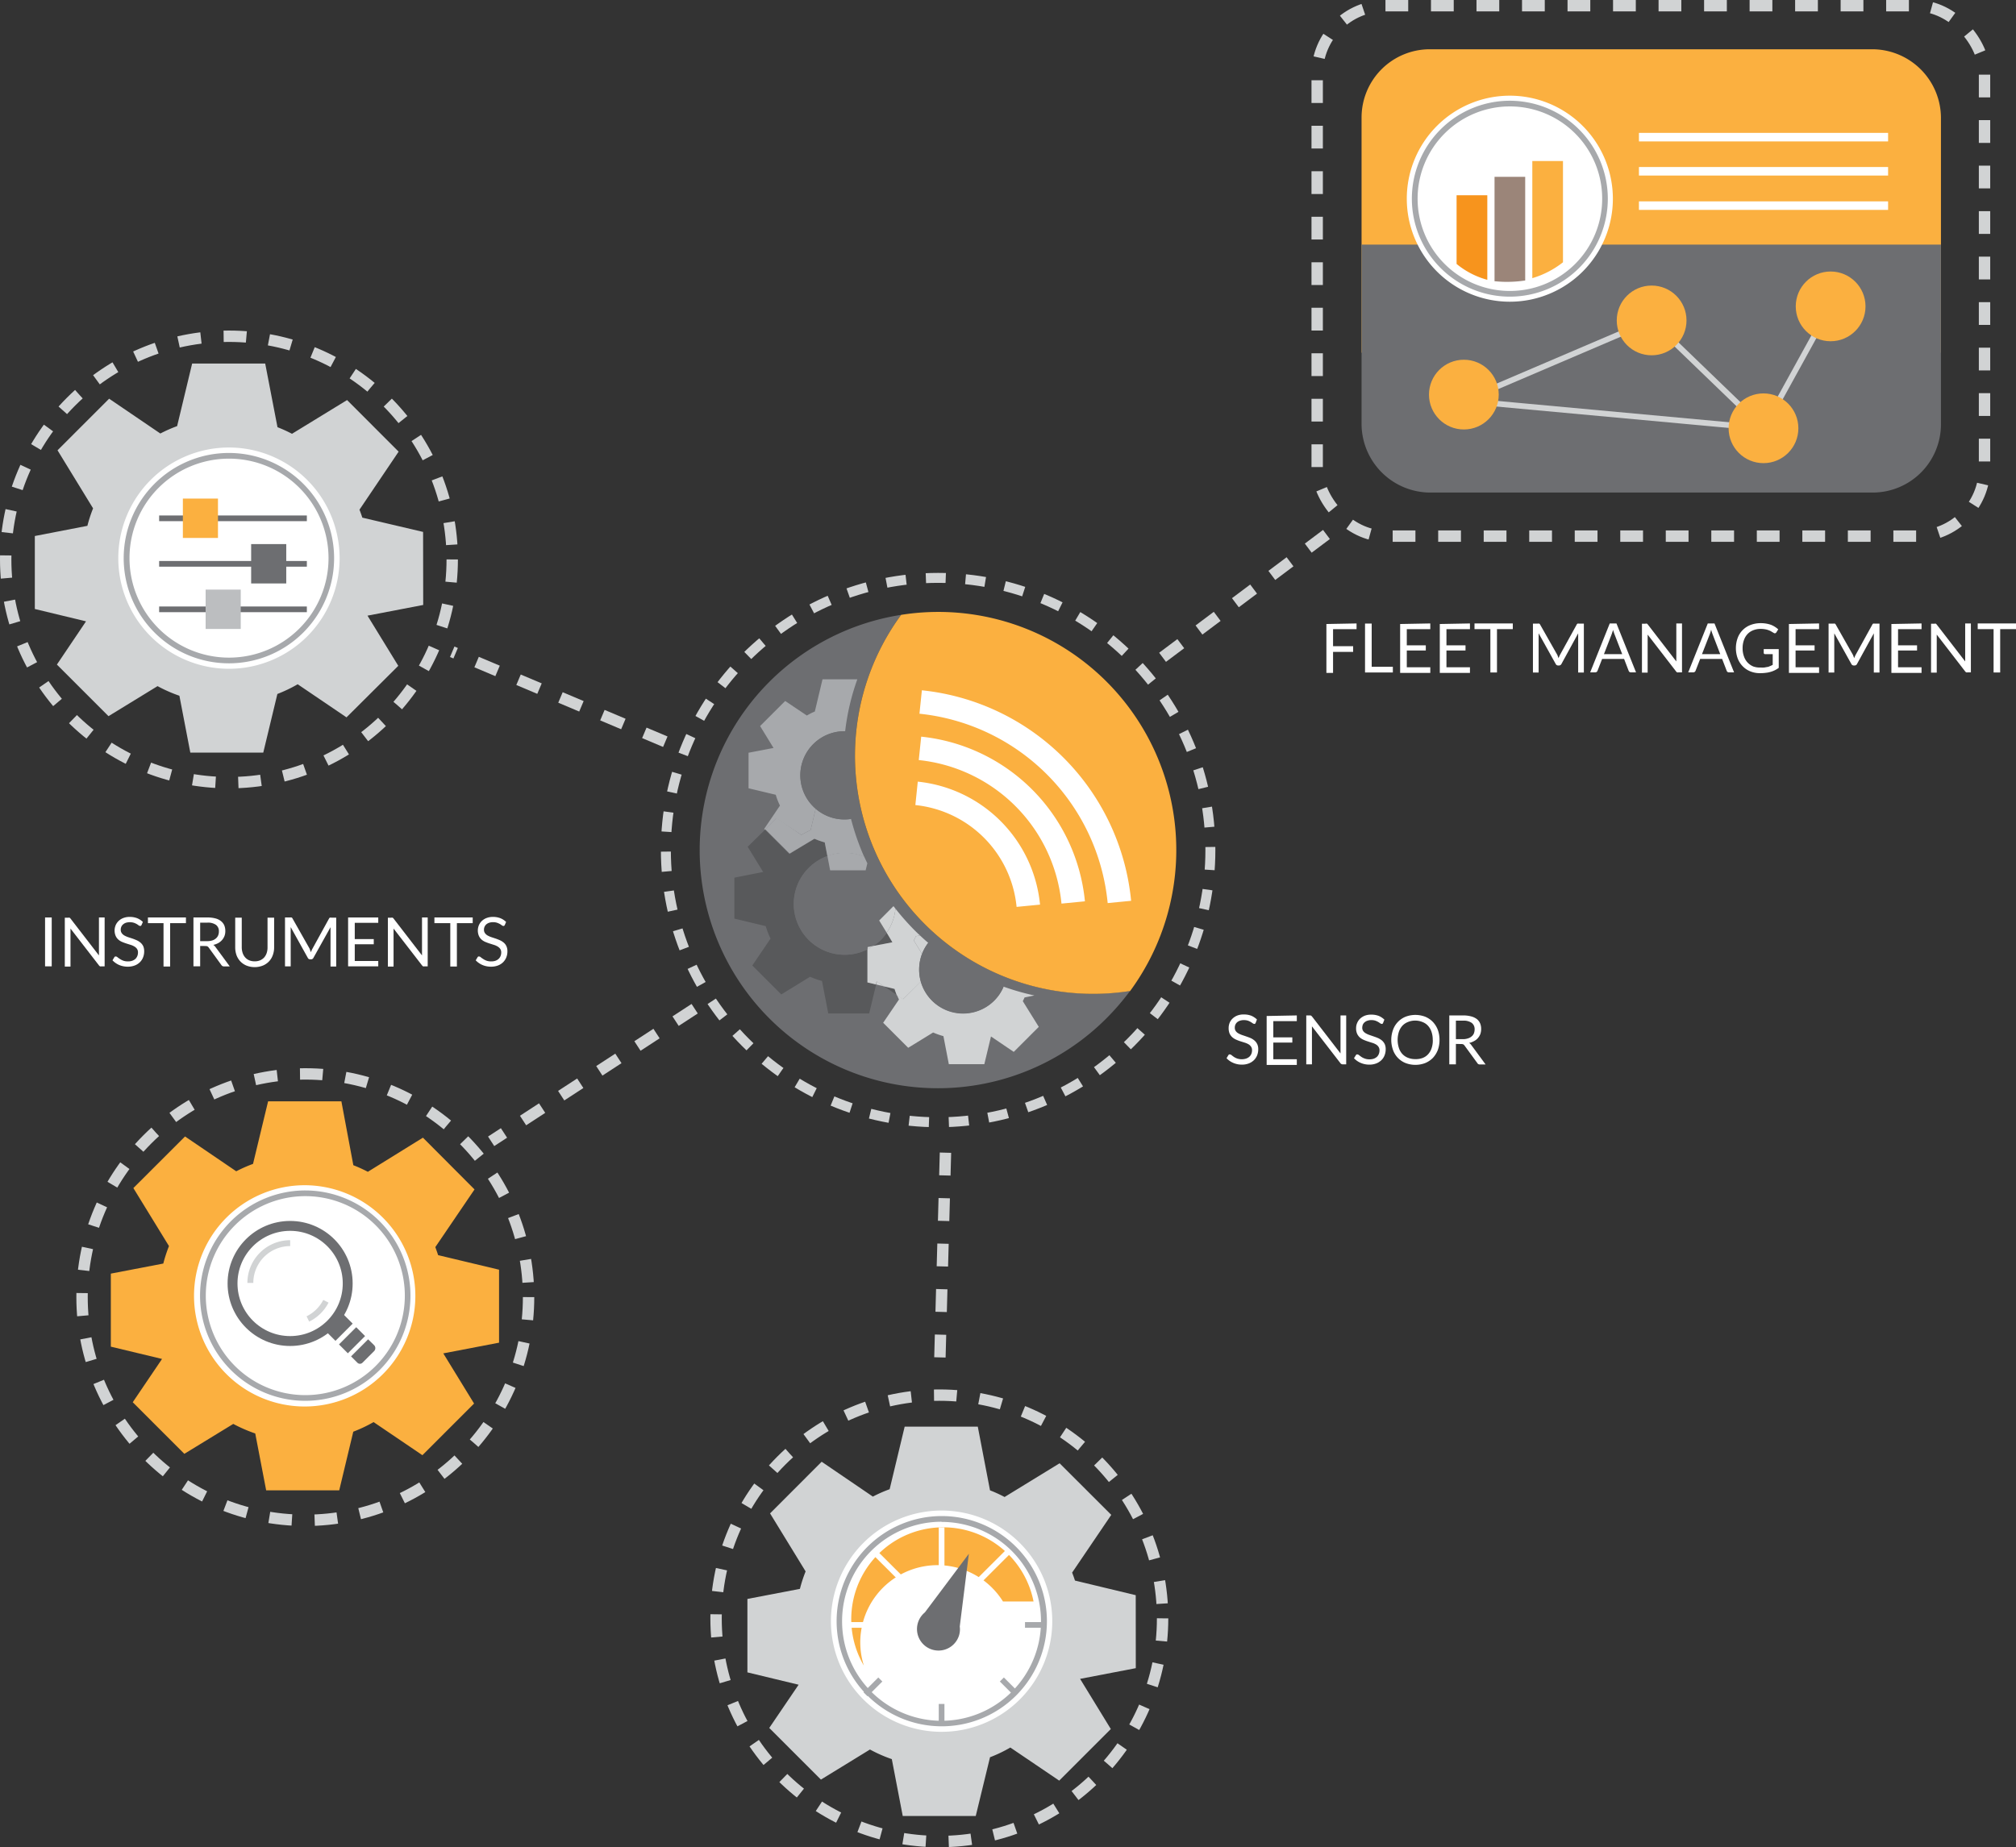 <svg xmlns="http://www.w3.org/2000/svg" viewBox="0 0 354.32 324.74"><rect x="0" y="0" width="354.32" height="324.74" fill="#333333" stroke="none"/><defs><style>.cls-1{fill:#fff;}.cls-2{fill:#fbb040;}.cls-3{fill:#6d6e71;}.cls-11,.cls-4{fill:#a7a9ac;}.cls-5{fill:#d1d3d4;}.cls-6{fill:#ffe6cb;}.cls-12,.cls-13,.cls-14,.cls-15,.cls-17,.cls-18,.cls-7,.cls-8,.cls-9{fill:none;}.cls-14,.cls-15,.cls-7,.cls-8{stroke:#d1d3d4;}.cls-11,.cls-12,.cls-13,.cls-14,.cls-15,.cls-17,.cls-18,.cls-7,.cls-8,.cls-9{stroke-miterlimit:10;}.cls-7{stroke-width:1.75px;stroke-dasharray:3.49;}.cls-8{stroke-width:2px;stroke-dasharray:4;}.cls-13,.cls-9{stroke:#6d6e71;}.cls-10{fill:#bcbec0;}.cls-11{stroke:#a7a9ac;}.cls-12,.cls-17,.cls-18{stroke:#fff;}.cls-13{stroke-width:1.74px;}.cls-14{stroke-width:1.04px;}.cls-16{fill:#58595b;}.cls-17{stroke-width:4.14px;}.cls-18{stroke-width:1.5px;}.cls-19{fill:#9b8579;}.cls-20{fill:#f7941d;}</style></defs><title>Asset 4</title><g id="Layer_2" data-name="Layer 2"><g id="Layer_1-2" data-name="Layer 1"><path class="cls-1" d="M238.42,109.6v1h-4.13v3h3.53v1h-3.53v3.7h-1.17v-8.6Z"/><path class="cls-1" d="M241.08,117.22h3.72v1h-4.89v-8.6h1.17Z"/><path class="cls-1" d="M251.38,109.6v1h-4.13v2.85h3.34v.91h-3.34v2.94h4.13v1h-5.3v-8.6Z"/><path class="cls-1" d="M258.35,109.6v1h-4.13v2.85h3.35v.91h-3.35v2.94h4.13v1h-5.3v-8.6Z"/><path class="cls-1" d="M265.88,109.6v1H263.1v7.62h-1.16v-7.62h-2.79v-1Z"/><path class="cls-1" d="M273.8,115.39l.12.32a3.05,3.05,0,0,1,.13-.32,2.89,2.89,0,0,1,.15-.31l2.91-5.28a.3.3,0,0,1,.16-.17.74.74,0,0,1,.24,0h.86v8.6h-1v-6.59c0-.1,0-.2,0-.3l-2.94,5.38a.47.47,0,0,1-.42.27h-.17a.46.46,0,0,1-.42-.27l-3-5.39c0,.1,0,.2,0,.3a2.72,2.72,0,0,1,0,.28v6.32h-1v-8.6h.86a.78.78,0,0,1,.24,0,.33.33,0,0,1,.16.17l3,5.29A1.4,1.4,0,0,1,273.8,115.39Z"/><path class="cls-1" d="M287.54,118.2h-.91a.41.41,0,0,1-.25-.08.48.48,0,0,1-.14-.2l-.8-2.08h-3.86l-.81,2.08a.43.43,0,0,1-.39.28h-.9l3.44-8.6h1.18ZM281.9,115h3.21l-1.35-3.49a7.84,7.84,0,0,1-.26-.81c0,.16-.08.31-.13.45a3.78,3.78,0,0,1-.12.36Z"/><path class="cls-1" d="M289.45,109.64a.49.49,0,0,1,.17.16l5,6.48c0-.11,0-.21,0-.31a2.72,2.72,0,0,1,0-.28V109.6h1v8.6H295a.57.57,0,0,1-.24,0,.65.65,0,0,1-.18-.16l-5-6.48c0,.1,0,.2,0,.3a2.35,2.35,0,0,1,0,.26v6.13h-1v-8.6h.6A.47.47,0,0,1,289.45,109.64Z"/><path class="cls-1" d="M304.77,118.2h-.9a.42.42,0,0,1-.26-.08.48.48,0,0,1-.14-.2l-.8-2.08h-3.86l-.81,2.08a.43.43,0,0,1-.39.28h-.9l3.44-8.6h1.18Zm-5.64-3.2h3.21L301,111.51a7.84,7.84,0,0,1-.26-.81l-.12.45c-.05.14-.09.26-.13.36Z"/><path class="cls-1" d="M309.43,117.35a6.11,6.11,0,0,0,.64,0l.55-.1c.17,0,.34-.1.49-.16a4.54,4.54,0,0,0,.45-.21V115h-1.33a.24.24,0,0,1-.18-.07.19.19,0,0,1-.07-.16v-.66h2.64v3.3a5.23,5.23,0,0,1-.67.41,4.85,4.85,0,0,1-.75.29,4.68,4.68,0,0,1-.86.17,7.52,7.52,0,0,1-1,.06,4.39,4.39,0,0,1-1.72-.32,3.86,3.86,0,0,1-1.34-.9,4,4,0,0,1-.88-1.39,5.29,5.29,0,0,1,0-3.57,3.87,3.87,0,0,1,2.26-2.29,5,5,0,0,1,1.82-.32,5.61,5.61,0,0,1,.95.08,4.91,4.91,0,0,1,.82.21,3.72,3.72,0,0,1,.69.35,3.68,3.68,0,0,1,.59.45l-.33.53a.31.31,0,0,1-.26.16.35.35,0,0,1-.21-.07l-.34-.2a2.35,2.35,0,0,0-.45-.23,3.13,3.13,0,0,0-.63-.19,4.27,4.27,0,0,0-.86-.08,3.49,3.49,0,0,0-1.32.24,2.75,2.75,0,0,0-1,.67,3,3,0,0,0-.63,1.07,4.17,4.17,0,0,0-.23,1.41,4.08,4.08,0,0,0,.24,1.45,3,3,0,0,0,.65,1.09,3,3,0,0,0,1,.68A3.5,3.5,0,0,0,309.43,117.35Z"/><path class="cls-1" d="M319.71,109.6v1h-4.13v2.85h3.34v.91h-3.34v2.94h4.13v1h-5.3v-8.6Z"/><path class="cls-1" d="M325.76,115.39l.12.32a3.05,3.05,0,0,1,.13-.32,2.89,2.89,0,0,1,.15-.31l2.91-5.28a.3.3,0,0,1,.16-.17.7.7,0,0,1,.24,0h.86v8.6h-1v-6.59c0-.1,0-.2,0-.3l-2.95,5.38a.46.46,0,0,1-.42.27h-.16a.46.46,0,0,1-.42-.27l-3-5.39a1.53,1.53,0,0,1,0,.3,2.72,2.72,0,0,1,0,.28v6.32h-1v-8.6h.86a.78.78,0,0,1,.24,0,.33.33,0,0,1,.16.17l3,5.29A1.4,1.4,0,0,1,325.76,115.39Z"/><path class="cls-1" d="M337.72,109.6v1h-4.13v2.85h3.34v.91h-3.34v2.94h4.13v1h-5.3v-8.6Z"/><path class="cls-1" d="M340.22,109.64a.49.49,0,0,1,.17.16l5,6.48c0-.11,0-.21,0-.31s0-.19,0-.28V109.6h1v8.6h-.58a.49.49,0,0,1-.23,0,.56.56,0,0,1-.19-.16l-5-6.48c0,.1,0,.2,0,.3v6.39h-1v-8.6h.6A.45.45,0,0,1,340.22,109.64Z"/><path class="cls-1" d="M354.32,109.6v1h-2.78v7.62h-1.16v-7.62h-2.79v-1Z"/><path class="cls-1" d="M220.67,179.86a.51.51,0,0,1-.12.13.25.25,0,0,1-.15,0,.42.42,0,0,1-.24-.11l-.34-.22a3.36,3.36,0,0,0-.5-.23,2.43,2.43,0,0,0-.71-.1,2.08,2.08,0,0,0-.69.11,1.51,1.51,0,0,0-.5.28,1.25,1.25,0,0,0-.3.42,1.35,1.35,0,0,0-.1.53,1,1,0,0,0,.18.6,1.39,1.39,0,0,0,.46.4,4,4,0,0,0,.66.29l.76.26c.26.09.51.18.76.29a2.9,2.9,0,0,1,.65.42,1.92,1.92,0,0,1,.47.62,2,2,0,0,1,.18.9,2.85,2.85,0,0,1-.19,1.06,2.51,2.51,0,0,1-.56.86,2.73,2.73,0,0,1-.91.58,3.32,3.32,0,0,1-1.22.21,3.75,3.75,0,0,1-1.52-.31,3.39,3.39,0,0,1-1.17-.82l.33-.55a.43.43,0,0,1,.12-.11.28.28,0,0,1,.15,0,.46.46,0,0,1,.29.13c.11.09.24.19.4.3a2.7,2.7,0,0,0,.59.29,2.57,2.57,0,0,0,1.58,0,1.73,1.73,0,0,0,.55-.32,1.46,1.46,0,0,0,.35-.5,1.66,1.66,0,0,0,.12-.64,1.05,1.05,0,0,0-.18-.64,1.43,1.43,0,0,0-.46-.42,3.28,3.28,0,0,0-.66-.28l-.76-.24a6.83,6.83,0,0,1-.75-.29,2.48,2.48,0,0,1-.66-.42,2,2,0,0,1-.47-.64,2.46,2.46,0,0,1-.17-1,2.42,2.42,0,0,1,.17-.88,2.19,2.19,0,0,1,.52-.76,2.57,2.57,0,0,1,.83-.53,3.1,3.1,0,0,1,1.14-.19,3.68,3.68,0,0,1,1.31.22,3.29,3.29,0,0,1,1,.66Z"/><path class="cls-1" d="M227.92,178.51v1h-4.13v2.86h3.34v.91h-3.34v2.93h4.13v1h-5.3v-8.6Z"/><path class="cls-1" d="M230.43,178.55a1.11,1.11,0,0,1,.17.16l5,6.48c0-.1,0-.21,0-.3v-6.38h1v8.6H236a.52.52,0,0,1-.23-.05.47.47,0,0,1-.19-.16l-5-6.47c0,.1,0,.19,0,.29v6.39h-1v-8.6h.6A.52.52,0,0,1,230.43,178.55Z"/><path class="cls-1" d="M243.07,179.86a.5.5,0,0,1-.11.13.28.28,0,0,1-.16,0,.42.42,0,0,1-.24-.11c-.09-.06-.2-.14-.34-.22a3,3,0,0,0-.5-.23,2.36,2.36,0,0,0-.7-.1,2.08,2.08,0,0,0-.69.11,1.42,1.42,0,0,0-.5.28,1.15,1.15,0,0,0-.31.42,1.56,1.56,0,0,0-.1.53,1,1,0,0,0,.18.6,1.43,1.43,0,0,0,.47.4,3.36,3.36,0,0,0,.66.29l.75.26c.26.09.51.18.76.29a3.22,3.22,0,0,1,.66.42,2.08,2.08,0,0,1,.47.62,2.16,2.16,0,0,1,.17.9,2.85,2.85,0,0,1-.19,1.06,2.37,2.37,0,0,1-.56.86,2.73,2.73,0,0,1-.91.58,3.28,3.28,0,0,1-1.22.21,3.79,3.79,0,0,1-1.52-.31,3.39,3.39,0,0,1-1.17-.82l.34-.55.11-.11a.29.29,0,0,1,.16,0,.44.44,0,0,1,.28.13l.41.3a2.5,2.5,0,0,0,.59.29,2.3,2.3,0,0,0,.84.14,2.4,2.4,0,0,0,.74-.11,1.85,1.85,0,0,0,.55-.32,1.43,1.43,0,0,0,.34-.5,1.66,1.66,0,0,0,.12-.64,1.05,1.05,0,0,0-.18-.64,1.33,1.33,0,0,0-.46-.42,2.85,2.85,0,0,0-.66-.28l-.75-.24a7,7,0,0,1-.76-.29,2.65,2.65,0,0,1-.66-.42,2,2,0,0,1-.46-.64,2.28,2.28,0,0,1-.18-1,2.23,2.23,0,0,1,.18-.88,2.31,2.31,0,0,1,.51-.76,2.69,2.69,0,0,1,.83-.53,3.1,3.1,0,0,1,1.14-.19,3.64,3.64,0,0,1,1.31.22,3.18,3.18,0,0,1,1,.66Z"/><path class="cls-1" d="M253,182.81a5.08,5.08,0,0,1-.3,1.78,4.31,4.31,0,0,1-.87,1.39,4.05,4.05,0,0,1-1.34.9,4.84,4.84,0,0,1-3.46,0,3.85,3.85,0,0,1-2.2-2.29,5.24,5.24,0,0,1,0-3.55,3.9,3.9,0,0,1,2.2-2.3,4.84,4.84,0,0,1,3.46,0,3.93,3.93,0,0,1,1.34.91,4.2,4.2,0,0,1,.87,1.39A5.06,5.06,0,0,1,253,182.81Zm-1.19,0a4.23,4.23,0,0,0-.22-1.42,3,3,0,0,0-.61-1.06,2.52,2.52,0,0,0-1-.67,3.22,3.22,0,0,0-1.26-.24,3.13,3.13,0,0,0-1.25.24,2.64,2.64,0,0,0-1,.67,3,3,0,0,0-.61,1.06,4.69,4.69,0,0,0,0,2.84,2.9,2.9,0,0,0,.61,1.06,2.64,2.64,0,0,0,1,.67,3.31,3.31,0,0,0,1.25.23A3.4,3.4,0,0,0,250,186a2.52,2.52,0,0,0,1-.67,2.9,2.9,0,0,0,.61-1.06A4.19,4.19,0,0,0,251.82,182.81Z"/><path class="cls-1" d="M255.88,183.52v3.59h-1.16v-8.6h2.43a5.23,5.23,0,0,1,1.41.17,2.8,2.8,0,0,1,1,.47,2,2,0,0,1,.58.76,2.55,2.55,0,0,1,.18,1,2.67,2.67,0,0,1-.14.86,2.42,2.42,0,0,1-.42.71,2.22,2.22,0,0,1-.67.53,3.23,3.23,0,0,1-.89.34,1.14,1.14,0,0,1,.39.37l2.51,3.41h-1a.49.49,0,0,1-.46-.25l-2.24-3.07a.73.73,0,0,0-.22-.21.84.84,0,0,0-.36-.06Zm0-.84h1.22a2.65,2.65,0,0,0,.89-.13,1.76,1.76,0,0,0,.65-.35,1.31,1.31,0,0,0,.4-.53,1.93,1.93,0,0,0,.13-.69,1.37,1.37,0,0,0-.51-1.16,2.45,2.45,0,0,0-1.51-.39h-1.27Z"/><path class="cls-1" d="M9.09,169.88H7.92v-8.59H9.09Z"/><path class="cls-1" d="M12.22,161.33a.44.44,0,0,1,.17.15l5,6.48c0-.1,0-.2,0-.3s0-.19,0-.28v-6.09h1v8.59h-.58a.5.5,0,0,1-.23,0,.6.6,0,0,1-.19-.17l-5-6.47c0,.1,0,.2,0,.29v6.39h-1v-8.59H12A.45.45,0,0,1,12.22,161.33Z"/><path class="cls-1" d="M24.87,162.63a.87.87,0,0,1-.12.14.24.24,0,0,1-.15,0,.4.4,0,0,1-.24-.1,2.83,2.83,0,0,0-.34-.23,3,3,0,0,0-.5-.22,2.47,2.47,0,0,0-1.39,0,1.43,1.43,0,0,0-.5.29,1.15,1.15,0,0,0-.31.42,1.3,1.3,0,0,0-.1.52,1,1,0,0,0,.18.6,1.54,1.54,0,0,0,.46.41,4,4,0,0,0,.66.29l.76.25c.26.09.51.19.76.3a2.84,2.84,0,0,1,.66.42,1.91,1.91,0,0,1,.47.61,2.22,2.22,0,0,1,.17.9,2.85,2.85,0,0,1-.19,1.06,2.37,2.37,0,0,1-.56.86,2.58,2.58,0,0,1-.91.58,3.32,3.32,0,0,1-1.22.21,3.78,3.78,0,0,1-1.52-.3,3.52,3.52,0,0,1-1.17-.82l.33-.55a1.36,1.36,0,0,1,.12-.12.42.42,0,0,1,.15,0,.43.43,0,0,1,.29.14,4.55,4.55,0,0,0,.41.29,3.14,3.14,0,0,0,.58.3,2.37,2.37,0,0,0,.85.13,2.17,2.17,0,0,0,.74-.11,1.77,1.77,0,0,0,.55-.32,1.48,1.48,0,0,0,.34-.5,1.62,1.62,0,0,0,.12-.64,1.08,1.08,0,0,0-.18-.64,1.41,1.41,0,0,0-.46-.41,2.86,2.86,0,0,0-.66-.29l-.76-.24c-.25-.08-.51-.18-.75-.28a2.48,2.48,0,0,1-.66-.42,1.92,1.92,0,0,1-.46-.65,2.44,2.44,0,0,1,0-1.84,2.22,2.22,0,0,1,.51-.75,2.42,2.42,0,0,1,.83-.53,3.09,3.09,0,0,1,1.14-.2,3.64,3.64,0,0,1,1.31.23,3,3,0,0,1,1,.66Z"/><path class="cls-1" d="M32.68,161.29v1H29.9v7.62H28.74v-7.62H26v-1Z"/><path class="cls-1" d="M35.18,166.3v3.58H34v-8.59h2.43a5.26,5.26,0,0,1,1.41.16,2.57,2.57,0,0,1,1,.48,2,2,0,0,1,.58.75,2.61,2.61,0,0,1,.18,1,2.37,2.37,0,0,1-.14.85,2.42,2.42,0,0,1-.42.71,2.51,2.51,0,0,1-.66.54,3.15,3.15,0,0,1-.89.33,1.33,1.33,0,0,1,.38.37l2.51,3.41h-1a.51.51,0,0,1-.47-.24l-2.23-3.07a.64.64,0,0,0-.23-.21.84.84,0,0,0-.36-.06Zm0-.85H36.4a3.06,3.06,0,0,0,.9-.12,1.79,1.79,0,0,0,.64-.35,1.41,1.41,0,0,0,.4-.54,1.73,1.73,0,0,0,.13-.69,1.37,1.37,0,0,0-.51-1.16,2.43,2.43,0,0,0-1.51-.39H35.18Z"/><path class="cls-1" d="M44.72,169a2.42,2.42,0,0,0,1-.18,2.12,2.12,0,0,0,.71-.5,2.29,2.29,0,0,0,.44-.78,3.12,3.12,0,0,0,.15-1v-5.22h1.16v5.22a3.85,3.85,0,0,1-.24,1.38,3.07,3.07,0,0,1-.67,1.1,3.13,3.13,0,0,1-1.08.73,3.92,3.92,0,0,1-2.86,0,3.13,3.13,0,0,1-1.08-.73,3.24,3.24,0,0,1-.68-1.1,4.08,4.08,0,0,1-.23-1.38v-5.22h1.15v5.22a3.11,3.11,0,0,0,.16,1,2.25,2.25,0,0,0,.44.77,2,2,0,0,0,.71.51A2.49,2.49,0,0,0,44.72,169Z"/><path class="cls-1" d="M54.52,167.08l.12.32a3.05,3.05,0,0,1,.13-.32,2.2,2.2,0,0,1,.15-.31l2.91-5.29a.31.31,0,0,1,.16-.16.7.7,0,0,1,.24,0h.86v8.59h-1V163.3c0-.1,0-.2,0-.3l-3,5.38a.46.46,0,0,1-.42.27h-.16a.46.46,0,0,1-.42-.27l-3-5.4c0,.11,0,.21,0,.31a2.72,2.72,0,0,1,0,.28v6.31h-1v-8.59H51a.78.78,0,0,1,.24,0,.35.35,0,0,1,.16.16l3,5.3A2.1,2.1,0,0,1,54.52,167.08Z"/><path class="cls-1" d="M66.48,161.29v.94H62.35v2.86h3.34V166H62.35v2.94h4.13v.94h-5.3v-8.59Z"/><path class="cls-1" d="M69,161.33a.44.44,0,0,1,.17.15l5,6.48c0-.1,0-.2,0-.3s0-.19,0-.28v-6.09h1v8.59h-.58a.57.57,0,0,1-.24,0,.7.7,0,0,1-.18-.17l-5-6.47c0,.1,0,.2,0,.29v6.39h-1v-8.59h.6A.45.45,0,0,1,69,161.33Z"/><path class="cls-1" d="M83.08,161.29v1H80.3v7.62H79.14v-7.62H76.35v-1Z"/><path class="cls-1" d="M88.71,162.63a.87.87,0,0,1-.12.14.24.24,0,0,1-.15,0,.4.4,0,0,1-.24-.1,2.83,2.83,0,0,0-.34-.23,3.39,3.39,0,0,0-.5-.22,2.07,2.07,0,0,0-.7-.1,2,2,0,0,0-.69.1,1.48,1.48,0,0,0-.51.29,1.25,1.25,0,0,0-.3.42,1.3,1.3,0,0,0-.1.52,1,1,0,0,0,.18.6,1.54,1.54,0,0,0,.46.41,4,4,0,0,0,.66.29l.76.25c.26.09.51.19.76.3a2.84,2.84,0,0,1,.66.42,1.76,1.76,0,0,1,.46.61,2.06,2.06,0,0,1,.18.9,2.85,2.85,0,0,1-.19,1.06,2.51,2.51,0,0,1-.56.86,2.58,2.58,0,0,1-.91.58,3.32,3.32,0,0,1-1.22.21,3.78,3.78,0,0,1-1.52-.3,3.52,3.52,0,0,1-1.17-.82l.33-.55a.46.46,0,0,1,.12-.12.42.42,0,0,1,.15,0,.43.43,0,0,1,.29.14,4.55,4.55,0,0,0,.41.29,2.85,2.85,0,0,0,.58.3,2.37,2.37,0,0,0,.85.13,2.17,2.17,0,0,0,.74-.11,1.61,1.61,0,0,0,.54-.32,1.37,1.37,0,0,0,.35-.5,1.62,1.62,0,0,0,.12-.64,1.08,1.08,0,0,0-.18-.64,1.52,1.52,0,0,0-.46-.41,2.86,2.86,0,0,0-.66-.29l-.76-.24c-.25-.08-.51-.18-.75-.28a2.48,2.48,0,0,1-.66-.42,1.92,1.92,0,0,1-.46-.65,2.44,2.44,0,0,1,0-1.84,2.22,2.22,0,0,1,.51-.75,2.42,2.42,0,0,1,.83-.53,3.09,3.09,0,0,1,1.14-.2,3.68,3.68,0,0,1,1.31.23,3,3,0,0,1,1,.66Z"/><path class="cls-2" d="M341.13,20.66a12.1,12.1,0,0,0-12.07-12H251.23a12,12,0,0,0-11.93,12V62H341.13Z"/><path class="cls-3" d="M251.37,86.59H329.2a12,12,0,0,0,11.93-12V43H239.3v31.6A12.1,12.1,0,0,0,251.37,86.59Z"/><path class="cls-2" d="M87.71,223.21,77,220.65c-.15-.48-.32-.94-.49-1.41L83.4,209.1,74.33,200,64.65,206a25.51,25.51,0,0,0-2.55-1.16L60,193.61H47.12l-2.65,11a25.12,25.12,0,0,0-2.95,1.3l-9-6.12-9.08,9.07,6.26,10.2a25,25,0,0,0-1,3.07l-9.22,1.77v12.84l9,2.16-5.15,7.61,9.07,9.07L41,250.32A25.85,25.85,0,0,0,44.86,252l1.92,10H59.62l2.47-10.31A25.45,25.45,0,0,0,65.66,250l8.58,5.82,9.08-9.08-5.41-8.82,9.8-1.88Z"/><path class="cls-2" d="M68.27,228.45a15.62,15.62,0,1,0-15.61,15.61A15.61,15.61,0,0,0,68.27,228.45Z"/><circle class="cls-1" cx="53.58" cy="227.81" r="18.95"/><path class="cls-1" d="M53.58,209.36a18.45,18.45,0,1,1-18.45,18.45,18.45,18.45,0,0,1,18.45-18.45m0-1A19.45,19.45,0,1,0,73,227.81a19.48,19.48,0,0,0-19.45-19.45Z"/><path class="cls-1" d="M53.66,245.75a18,18,0,1,1,18-18A18,18,0,0,1,53.66,245.75Z"/><path class="cls-4" d="M53.66,210.28a17.49,17.49,0,1,1-17.49,17.48,17.49,17.49,0,0,1,17.49-17.48m0-1a18.49,18.49,0,1,0,18.48,18.48,18.5,18.5,0,0,0-18.48-18.48Z"/><path class="cls-5" d="M74.36,93.51,63.68,91c-.15-.47-.32-.94-.5-1.4L70.06,79.4,61,70.33l-9.68,5.93a25.51,25.51,0,0,0-2.55-1.16L46.61,63.91H33.77l-2.64,11a25.12,25.12,0,0,0-2.95,1.3l-9-6.12-9.07,9.07,6.25,10.21a23.88,23.88,0,0,0-1,3.07L6.12,94.23v12.83l9,2.17L10,116.83l9.07,9.07,8.62-5.28a24.85,24.85,0,0,0,3.84,1.69l1.92,10H46.27L48.75,122a25.45,25.45,0,0,0,3.57-1.71l8.58,5.82L70,117.05l-5.41-8.82,9.79-1.88Z"/><path class="cls-6" d="M54.93,98.75a15.62,15.62,0,1,0-15.62,15.62A15.62,15.62,0,0,0,54.93,98.75Z"/><path class="cls-1" d="M40.24,117.07A18.95,18.95,0,1,1,59.19,98.12,19,19,0,0,1,40.24,117.07Z"/><path class="cls-1" d="M40.24,79.67A18.45,18.45,0,1,1,21.79,98.12,18.45,18.45,0,0,1,40.24,79.67m0-1A19.45,19.45,0,1,0,59.69,98.12,19.47,19.47,0,0,0,40.24,78.67Z"/><path class="cls-1" d="M40.24,116.1a18,18,0,1,1,18-18A18,18,0,0,1,40.24,116.1Z"/><path class="cls-4" d="M40.24,80.63A17.49,17.49,0,1,1,22.76,98.12,17.48,17.48,0,0,1,40.24,80.63m0-1A18.49,18.49,0,1,0,58.72,98.12,18.5,18.5,0,0,0,40.24,79.63Z"/><path class="cls-5" d="M199.61,280.43l-10.68-2.57c-.15-.47-.32-.94-.5-1.4l6.88-10.15-9.08-9.07-9.67,5.93A23.52,23.52,0,0,0,174,262l-2.15-11.2H159l-2.64,11a23.56,23.56,0,0,0-2.95,1.3l-9-6.13-9.07,9.08,6.25,10.2a24.39,24.39,0,0,0-1,3.07l-9.23,1.77V294l9,2.17-5.16,7.6,9.08,9.08,8.62-5.29a24.44,24.44,0,0,0,3.84,1.69l1.92,10h12.83L174,308.92a23.9,23.9,0,0,0,3.57-1.71l8.59,5.82,9.07-9.07-5.4-8.82,9.79-1.88Z"/><path class="cls-3" d="M180.18,285.66a15.62,15.62,0,1,0-15.62,15.62A15.62,15.62,0,0,0,180.18,285.66Z"/><circle class="cls-1" cx="165.49" cy="285.03" r="18.95"/><path class="cls-1" d="M165.49,266.58A18.45,18.45,0,1,1,147,285a18.45,18.45,0,0,1,18.45-18.45m0-1A19.45,19.45,0,1,0,184.94,285a19.47,19.47,0,0,0-19.45-19.45Z"/><path class="cls-1" d="M165.49,303a18,18,0,1,1,18-18A18,18,0,0,1,165.49,303Z"/><path class="cls-4" d="M165.49,267.55A17.48,17.48,0,1,1,148,285a17.48,17.48,0,0,1,17.48-17.48m0-1A18.48,18.48,0,1,0,184,285a18.5,18.5,0,0,0-18.48-18.48Z"/><circle class="cls-7" cx="164.88" cy="149.44" r="47.85"/><line class="cls-8" x1="166.17" y1="202.64" x2="165.09" y2="242.42"/><rect class="cls-8" x="231.5" y="1" width="117.29" height="93.25" rx="12"/><circle class="cls-8" cx="165.09" cy="284.5" r="39.24"/><circle class="cls-8" cx="53.66" cy="228.03" r="39.24"/><circle class="cls-8" cx="40.24" cy="98.35" r="39.24"/><line class="cls-8" x1="122.09" y1="177.33" x2="86.32" y2="200.64"/><line class="cls-8" x1="116.93" y1="130.39" x2="79.48" y2="114.58"/><line class="cls-8" x1="233.13" y1="93.96" x2="203.37" y2="116.27"/><line class="cls-9" x1="27.97" y1="91.12" x2="53.93" y2="91.12"/><rect class="cls-2" x="32.14" y="87.65" width="6.17" height="6.92"/><line class="cls-9" x1="27.97" y1="99.12" x2="53.93" y2="99.12"/><rect class="cls-3" x="44.14" y="95.65" width="6.17" height="6.92"/><line class="cls-9" x1="27.97" y1="107.12" x2="53.93" y2="107.12"/><rect class="cls-10" x="36.14" y="103.65" width="6.17" height="6.92"/><line class="cls-11" x1="165.49" y1="299.55" x2="165.49" y2="303.23"/><line class="cls-11" x1="180.15" y1="285.66" x2="183.83" y2="285.66"/><line class="cls-11" x1="154.72" y1="295.25" x2="152.12" y2="297.85"/><line class="cls-11" x1="176.08" y1="295.25" x2="178.68" y2="297.85"/><path class="cls-2" d="M165.78,268.5a16.15,16.15,0,0,0-13.95,24.32,13.57,13.57,0,0,1,24.45-11.28h5.37A16.18,16.18,0,0,0,165.78,268.5Z"/><line class="cls-12" x1="165.49" y1="268.5" x2="165.49" y2="275.73"/><line class="cls-12" x1="148.15" y1="285.66" x2="151.83" y2="285.66"/><line class="cls-12" x1="177.1" y1="272.88" x2="171.48" y2="278.49"/><line class="cls-12" x1="153.7" y1="272.88" x2="158.89" y2="278.06"/><path class="cls-3" d="M168.68,285.94l1.6-12.79-7.73,10.31a3.78,3.78,0,1,0,5.9,4.34A3.64,3.64,0,0,0,168.68,285.94Z"/><circle class="cls-13" cx="50.99" cy="225.63" r="10.12"/><rect class="cls-3" x="59.73" y="234.51" width="4.28" height="2.2" transform="translate(-148.48 112.76) rotate(-45)"/><rect class="cls-3" x="57.34" y="231.8" width="4.28" height="2.82" transform="translate(-147.49 110.36) rotate(-45)"/><path class="cls-14" d="M57.28,228.76a7.07,7.07,0,0,1-3.17,3.11"/><path class="cls-14" d="M44,225.54a7,7,0,0,1,7-7"/><path class="cls-3" d="M64.7,235.45l-3,3,1.12,1.12a.63.63,0,0,0,.88,0l2.07-2.07a.74.74,0,0,0,0-1Z"/><polyline class="cls-15" points="309.94 75.29 257.28 70.44 290.28 56.33 309.94 75.29 321.74 53.86"/><circle class="cls-2" cx="257.28" cy="69.37" r="6.13"/><path class="cls-3" d="M162.53,162.46a41.85,41.85,0,0,1-4.15-54.37A41.86,41.86,0,1,0,194.48,179a43.7,43.7,0,0,0,4.15-4.82A41.81,41.81,0,0,1,162.53,162.46Z"/><path class="cls-2" d="M194.48,119.83a41.79,41.79,0,0,0-36.1-11.74,41.86,41.86,0,0,0,40.25,66.12A41.89,41.89,0,0,0,194.48,119.83Z"/><path class="cls-16" d="M155.39,173.4l2.25,1.53c-.14-.35-.27-.71-.38-1.08Z"/><path class="cls-16" d="M153.48,166.3l3.39-.65-1-1.68a9.45,9.45,0,0,1-1,1.25A8.42,8.42,0,0,1,153.48,166.3Z"/><path class="cls-16" d="M152.49,166.88a8.94,8.94,0,0,1-10.34-14.32,9.08,9.08,0,0,1,3.26-2.07l-.46-2.4a13,13,0,0,1-1.81-.64l-4.4,2.69-4.28-4.28-3.05,3,2.72,4.43-5.06,1v7.2l5.51,1.32a13.58,13.58,0,0,0,.85,2.19l-3.21,4.73,5.09,5.09,5.07-3.11a13.33,13.33,0,0,0,2.09.74l1.1,5.71h7.19l1.23-5.11-1.5-.36Z"/><path class="cls-3" d="M157,159.3a42.41,42.41,0,0,1-4.59-7.49l-.3,1.23H145.9l-.49-2.55a9.08,9.08,0,0,0-3.26,2.07,8.94,8.94,0,0,0,10.34,14.32v-.39l1-.19a8.42,8.42,0,0,0,1.32-1.08,9.45,9.45,0,0,0,1-1.25l-1.32-2.15Z"/><path class="cls-4" d="M140.85,146.78a12.9,12.9,0,0,1,1.61-.83l.9-3.78c-.14-.12-.28-.24-.42-.38a7.75,7.75,0,0,1,5.6-13.24,40.92,40.92,0,0,1,2.14-9.13h-6.12l-1.35,5.66a10.82,10.82,0,0,0-1.4.71L138,123.23l-4.41,4.41,2.36,3.85-4.39.84v6.25l4.78,1.14a11.87,11.87,0,0,0,.74,1.9l-2.78,4.11.13.13,2-2Z"/><path class="cls-4" d="M143.14,147.45a13,13,0,0,0,1.81.64l.46,2.4a9,9,0,0,1,6.47.13,43.28,43.28,0,0,1-2.31-6.65,7.72,7.72,0,0,1-6.21-1.8l-.9,3.78a12.9,12.9,0,0,0-1.61.83l-4.36-3-2,2,4.28,4.28Z"/><path class="cls-4" d="M152.14,153l.3-1.23c-.19-.39-.38-.79-.56-1.19a9,9,0,0,0-6.47-.13l.49,2.55Z"/><path class="cls-3" d="M148.67,139.43a41.72,41.72,0,0,1-.13-10.88,7.75,7.75,0,0,0-5.6,13.24c.14.14.28.26.42.38l.66-2.74Z"/><path class="cls-3" d="M144,139.43l-.66,2.74a7.72,7.72,0,0,0,6.21,1.8,44.43,44.43,0,0,1-.9-4.54Z"/><polygon class="cls-5" points="153.99 173.07 155.39 173.41 154.12 172.54 153.99 173.07"/><path class="cls-5" d="M161.69,164.45l-.72.14q-.16.38-.36.75l1.44,2.35a8,8,0,0,1,1.09-1.94C162.65,165.33,162.16,164.9,161.69,164.45Z"/><path class="cls-5" d="M181.8,175a42.42,42.42,0,0,1-5.42-1.55,7.62,7.62,0,0,1-1.64,2.43,7.74,7.74,0,0,1-12.9-3.34l-3.1,3.1-1.1-.75a8.5,8.5,0,0,0,.36.82l-2.78,4.09,4.4,4.4,4.38-2.69a13.44,13.44,0,0,0,1.81.64l.95,4.93H173l1.17-4.87,4,2.71,4.4-4.4L179.76,176c.11-.21.22-.43.31-.65Z"/><path class="cls-5" d="M161.84,172.58a7.8,7.8,0,0,1,.21-4.89l-1.44-2.35q.19-.37.36-.75l.72-.14c-.29-.27-.58-.54-.86-.82a45.06,45.06,0,0,1-3.45-3.89,9,9,0,0,1-1.54,4.23l1,1.68-3.39.65a8.25,8.25,0,0,1-1,.58v5.83l1.5.36.12-.53,1.28.86,1.87.45c.11.37.24.73.38,1.08l1.1.75Z"/><path class="cls-5" d="M152.49,166.88a8.25,8.25,0,0,0,1-.58l-1,.19Z"/><path class="cls-5" d="M154.52,161.82l1.32,2.15a9,9,0,0,0,1.54-4.23c-.11-.15-.23-.29-.35-.44Z"/><path class="cls-3" d="M162.05,167.69l1.78,2.9-2,2a7.74,7.74,0,0,0,12.9,3.34,7.62,7.62,0,0,0,1.64-2.43,42.31,42.31,0,0,1-13.24-7.74A8,8,0,0,0,162.05,167.69Z"/><path class="cls-3" d="M162.05,167.69a7.8,7.8,0,0,0-.21,4.89l2-2Z"/><path class="cls-17" d="M161.81,123.41a39.15,39.15,0,0,1,34.93,35.15"/><path class="cls-17" d="M161.69,131.56a30.19,30.19,0,0,1,26.93,27.09"/><path class="cls-17" d="M161.09,139.47a22,22,0,0,1,19.64,19.76"/><line class="cls-18" x1="288.05" y1="30.11" x2="331.84" y2="30.11"/><line class="cls-18" x1="288.05" y1="24.11" x2="331.84" y2="24.11"/><line class="cls-18" x1="288.05" y1="36.15" x2="331.84" y2="36.15"/><path class="cls-1" d="M279,35.51A14.49,14.49,0,1,0,264.5,50,14.48,14.48,0,0,0,279,35.51Z"/><path class="cls-1" d="M265.36,52.54A17.61,17.61,0,1,1,283,34.93,17.63,17.63,0,0,1,265.36,52.54Z"/><path class="cls-1" d="M265.36,17.82a17.11,17.11,0,1,1-17.11,17.11,17.11,17.11,0,0,1,17.11-17.11m0-1a18.11,18.11,0,1,0,18.11,18.11,18.13,18.13,0,0,0-18.11-18.11Z"/><path class="cls-1" d="M265.36,51.64a16.72,16.72,0,1,1,16.72-16.71A16.73,16.73,0,0,1,265.36,51.64Z"/><path class="cls-4" d="M265.36,18.71a16.22,16.22,0,1,1-16.21,16.22,16.22,16.22,0,0,1,16.21-16.22m0-1a17.22,17.22,0,1,0,17.22,17.22,17.24,17.24,0,0,0-17.22-17.22Z"/><path class="cls-19" d="M262.67,31.09V49.44c.69.06,1.4.11,2.12.11a21.88,21.88,0,0,0,3.27-.24V31.09Z"/><path class="cls-2" d="M269.31,28.31V48.9a16,16,0,0,0,5.39-2.79V28.31Z"/><path class="cls-20" d="M256,34.33V46.4a14.44,14.44,0,0,0,5.4,2.79V34.33Z"/><circle class="cls-2" cx="309.94" cy="75.29" r="6.13"/><circle class="cls-2" cx="290.28" cy="56.33" r="6.13"/><circle class="cls-2" cx="321.74" cy="53.86" r="6.13"/></g></g></svg>